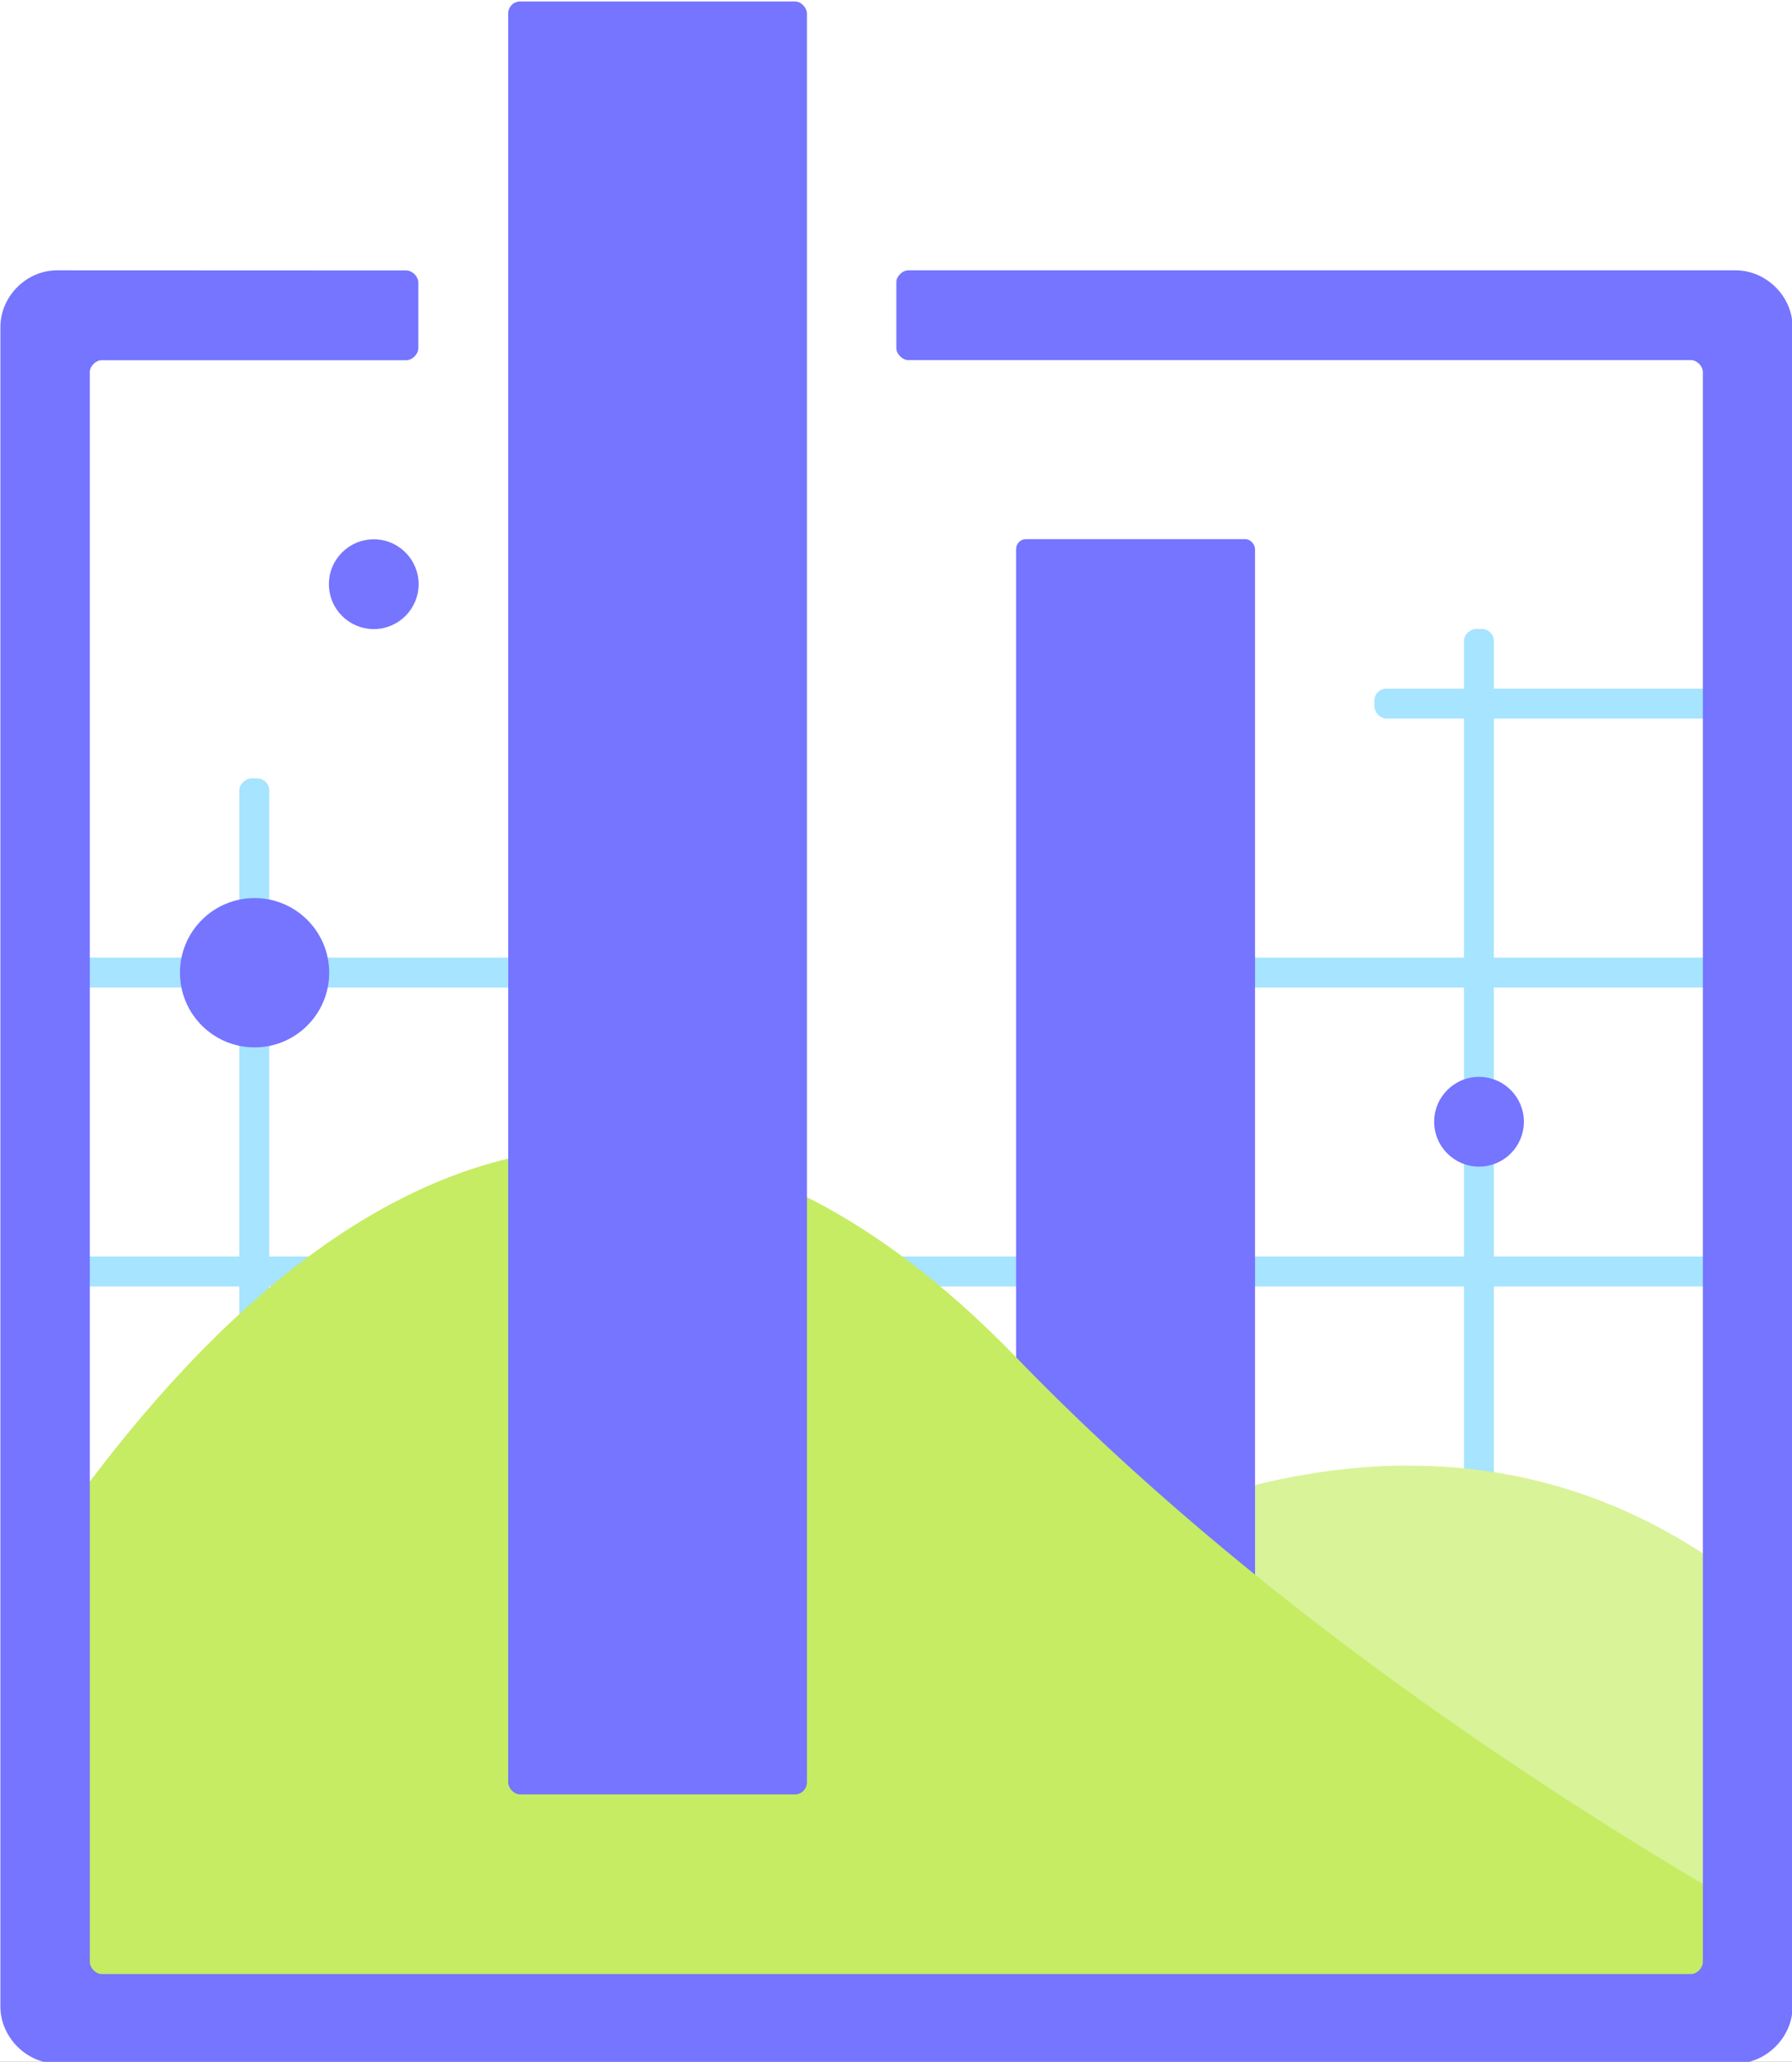 <?xml version="1.0" encoding="UTF-8" standalone="no"?>
<!-- Created with Inkscape (http://www.inkscape.org/) -->

<svg
   xmlns:dc="http://purl.org/dc/elements/1.1/"
   xmlns:cc="http://creativecommons.org/ns#"
   xmlns:rdf="http://www.w3.org/1999/02/22-rdf-syntax-ns#"
   xmlns:svg="http://www.w3.org/2000/svg"
   xmlns="http://www.w3.org/2000/svg"
   xmlns:sodipodi="http://sodipodi.sourceforge.net/DTD/sodipodi-0.dtd"
   xmlns:inkscape="http://www.inkscape.org/namespaces/inkscape"
   width="300"
   height="344.976"
   viewBox="0 0 79.375 91.275"
   version="1.1"
   id="svg879"
   inkscape:version="0.92.2 5c3e80d, 2017-08-06"
   sodipodi:docname="frappe-charts-symbol.svg"
   inkscape:export-filename="/home/raghu/work/opensource/erpnext/production/Logos/frappe-charts-logo-04.png"
   inkscape:export-xdpi="92.841957"
   inkscape:export-ydpi="92.841957">
  <rect x="0" y="0" width="79.375" height="91.275" fill="#333333" stroke="none"/>
  <defs
     id="defs873" />
  <sodipodi:namedview
     id="base"
     pagecolor="#ffffff"
     bordercolor="#666666"
     borderopacity="1.0"
     inkscape:pageopacity="0.0"
     inkscape:pageshadow="2"
     inkscape:zoom="1"
     inkscape:cx="152.3654"
     inkscape:cy="202.17694"
     inkscape:document-units="px"
     inkscape:current-layer="g1310"
     showgrid="true"
     inkscape:window-width="1920"
     inkscape:window-height="1029"
     inkscape:window-x="0"
     inkscape:window-y="24"
     inkscape:window-maximized="1"
     inkscape:snap-global="true"
     units="px"
     showguides="true">
    <inkscape:grid
       type="xygrid"
       id="grid836"
       originx="-54.237"
       originy="-52.917" />
  </sodipodi:namedview>
  <g
     inkscape:label="Layer 1"
     inkscape:groupmode="layer"
     id="layer1"
     transform="translate(-11.455,-70.324)">
    <rect
       style="opacity:1;vector-effect:none;fill:#ffffff;fill-opacity:1;stroke:none;stroke-width:0.77;stroke-linecap:butt;stroke-linejoin:miter;stroke-miterlimit:4;stroke-dasharray:none;stroke-dashoffset:0;stroke-opacity:1"
       id="rect1466"
       width="136.792"
       height="136.792"
       x="-83.803"
       y="-768.732"
       rx="0.071"
       ry="0.074"
       inkscape:export-xdpi="92.841957"
       inkscape:export-ydpi="92.841957" />
    <g
       transform="matrix(6.493,0,0,6.493,-343.279,-1053.29)"
       id="g1310"
       inkscape:export-xdpi="92.841957"
       inkscape:export-ydpi="92.841957">
      <rect
         style="opacity:1;vector-effect:none;fill:#ffffff;fill-opacity:1;stroke:none;stroke-width:0.611;stroke-linecap:round;stroke-linejoin:miter;stroke-miterlimit:4;stroke-dasharray:none;stroke-dashoffset:0;stroke-opacity:1"
         id="rect1097"
         width="19.968"
         height="19.968"
         x="50.765"
         y="170.41"
         rx="0.082"
         ry="0.082"
         inkscape:export-xdpi="92.841957"
         inkscape:export-ydpi="92.841957" />
      <g
         id="g1095"
         transform="translate(-0.408)"
         inkscape:export-xdpi="92.841957"
         inkscape:export-ydpi="92.841957">
        <rect
           rx="0.082"
           ry="0.082"
           style="opacity:1;vector-effect:none;fill:#a6e4ff;fill-opacity:1;stroke:none;stroke-width:0.058;stroke-linecap:butt;stroke-linejoin:miter;stroke-miterlimit:4;stroke-dasharray:none;stroke-dashoffset:0;stroke-opacity:1"
           id="rect848"
           width="6.193"
           height="0.204"
           x="177.338"
           y="-65.232"
           transform="rotate(90)" />
        <rect
           y="179.579"
           x="55.451"
           height="0.204"
           width="3.056"
           id="rect838"
           style="opacity:1;vector-effect:none;fill:#a6e4ff;fill-opacity:1;stroke:none;stroke-width:0.04;stroke-linecap:butt;stroke-linejoin:miter;stroke-miterlimit:4;stroke-dasharray:none;stroke-dashoffset:0;stroke-opacity:1" />
        <rect
           y="181.617"
           x="55.59"
           height="0.204"
           width="11.247"
           id="rect852"
           style="opacity:1;vector-effect:none;fill:#a6e4ff;fill-opacity:1;stroke:none;stroke-width:0.077;stroke-linecap:butt;stroke-linejoin:miter;stroke-miterlimit:4;stroke-dasharray:none;stroke-dashoffset:0;stroke-opacity:1" />
        <rect
           style="opacity:1;vector-effect:none;fill:#a6e4ff;fill-opacity:1;stroke:none;stroke-width:0.058;stroke-linecap:butt;stroke-linejoin:miter;stroke-miterlimit:4;stroke-dasharray:none;stroke-dashoffset:0;stroke-opacity:1"
           id="rect844"
           width="5.094"
           height="0.204"
           x="62.123"
           y="179.579" />
        <path
           inkscape:connector-curvature="0"
           id="path832"
           d="m 64.621,183.042 c -0.474,0.004 -0.992,0.094 -1.557,0.295 -4.345,1.541 -6.677,3.08 -7.428,3.627 0.05,0.022 0.108,0.035 0.169,0.035 H 66.714 c 0.195,0 0.352,-0.126 0.352,-0.283 v -2.772 c -0.634,-0.531 -1.439,-0.91 -2.444,-0.901 z"
           style="fill:#d9f399;fill-opacity:1;stroke:none;stroke-width:0.058px;stroke-linecap:butt;stroke-linejoin:miter;stroke-opacity:1" />
        <ellipse
           ry="0.306"
           rx="0.306"
           style="opacity:1;vector-effect:none;fill:#7575ff;fill-opacity:1;stroke:none;stroke-width:0.047;stroke-linecap:butt;stroke-linejoin:miter;stroke-miterlimit:4;stroke-dasharray:none;stroke-dashoffset:0;stroke-opacity:1"
           id="circle824"
           cx="65.131"
           cy="180.698" />
        <rect
           rx="0.082"
           ry="0.082"
           transform="rotate(90)"
           y="-56.878"
           x="178.357"
           height="0.204"
           width="3.958"
           id="rect840"
           style="opacity:1;vector-effect:none;fill:#a6e4ff;fill-opacity:1;stroke:none;stroke-width:0.055;stroke-linecap:butt;stroke-linejoin:miter;stroke-miterlimit:4;stroke-dasharray:none;stroke-dashoffset:0;stroke-opacity:1" />
        <rect
           rx="0.082"
           ry="0.082"
           style="opacity:1;vector-effect:none;fill:#a6e4ff;fill-opacity:1;stroke:none;stroke-width:0.039;stroke-linecap:butt;stroke-linejoin:miter;stroke-miterlimit:4;stroke-dasharray:none;stroke-dashoffset:0;stroke-opacity:1"
           id="rect900"
           width="2.811"
           height="0.204"
           x="64.417"
           y="177.745" />
        <rect
           style="opacity:1;vector-effect:none;fill:#7575ff;fill-opacity:1;stroke:none;stroke-width:0.173;stroke-linecap:butt;stroke-linejoin:miter;stroke-miterlimit:4;stroke-dasharray:none;stroke-dashoffset:0;stroke-opacity:1"
           id="rect12"
           width="1.63"
           height="9.727"
           x="61.973"
           y="176.726"
           rx="0.066"
           ry="0.068" />
        <path
           inkscape:connector-curvature="0"
           id="path828"
           d="m 59.124,180.87 c -1.466,0.025 -2.725,1.217 -3.691,2.584 v 3.241 c 0,0.159 0.157,0.287 0.352,0.287 H 66.696 c 0.195,0 0.352,-0.128 0.352,-0.287 v -0.572 c -1.471,-0.844 -3.473,-2.163 -5.068,-3.812 -1.014,-1.048 -1.972,-1.457 -2.856,-1.441 z"
           style="fill:#c5ec63;fill-opacity:1;stroke:none;stroke-width:0.058px;stroke-linecap:butt;stroke-linejoin:miter;stroke-opacity:1" />
        <ellipse
           ry="0.509"
           rx="0.509"
           cy="179.682"
           cx="56.778"
           id="path822"
           style="opacity:1;vector-effect:none;fill:#7575ff;fill-opacity:1;stroke:none;stroke-width:0.068;stroke-linecap:butt;stroke-linejoin:miter;stroke-miterlimit:4;stroke-dasharray:none;stroke-dashoffset:0;stroke-opacity:1" />
        <rect
           style="opacity:1;vector-effect:none;fill:#7575ff;fill-opacity:1;stroke:none;stroke-width:0.205;stroke-linecap:butt;stroke-linejoin:miter;stroke-miterlimit:4;stroke-dasharray:none;stroke-dashoffset:0;stroke-opacity:1"
           id="rect10"
           width="2.038"
           height="12.224"
           x="58.508"
           y="173.06"
           rx="0.082"
           ry="0.082" />
        <ellipse
           ry="0.306"
           rx="0.306"
           cy="177.033"
           cx="57.591"
           id="circle1026"
           style="opacity:1;vector-effect:none;fill:#7575ff;fill-opacity:1;stroke:none;stroke-width:0.047;stroke-linecap:butt;stroke-linejoin:miter;stroke-miterlimit:4;stroke-dasharray:none;stroke-dashoffset:0;stroke-opacity:1" />
        <path
           sodipodi:nodetypes="ssssssscccccccccccccccccs"
           id="rect1015"
           d="m 55.431,174.893 c -0.209,0 -0.387,0.177 -0.387,0.387 v 11.45 c 0,0.209 0.178,0.389 0.387,0.389 h 11.45 c 0.209,0 0.389,-0.179 0.389,-0.389 v -11.45 c 0,-0.209 -0.179,-0.387 -0.389,-0.387 h -5.642 c -0.042,0 -0.083,0.041 -0.083,0.081 v 0.449 c 0,0.041 0.041,0.082 0.081,0.082 h 5.339 c 0.041,0 0.082,0.041 0.082,0.082 v 10.84 c 0,0.041 -0.041,0.082 -0.082,0.082 l -10.84,-4e-5 c -0.041,0 -0.082,-0.041 -0.082,-0.082 v -10.84 c 0,-0.041 0.041,-0.081 0.081,-0.081 h 2.078 c 0.041,0 0.082,-0.041 0.082,-0.082 v -0.448 c 0,-0.041 -0.041,-0.082 -0.082,-0.082 z"
           style="color:#000000;font-style:normal;font-variant:normal;font-weight:normal;font-stretch:normal;font-size:medium;line-height:normal;font-family:sans-serif;font-variant-ligatures:normal;font-variant-position:normal;font-variant-caps:normal;font-variant-numeric:normal;font-variant-alternates:normal;font-feature-settings:normal;text-indent:0;text-align:start;text-decoration:none;text-decoration-line:none;text-decoration-style:solid;text-decoration-color:#000000;letter-spacing:normal;word-spacing:normal;text-transform:none;writing-mode:lr-tb;direction:ltr;text-orientation:mixed;dominant-baseline:auto;baseline-shift:baseline;text-anchor:start;white-space:normal;shape-padding:0;clip-rule:nonzero;display:inline;overflow:visible;visibility:visible;opacity:1;isolation:auto;mix-blend-mode:normal;color-interpolation:sRGB;color-interpolation-filters:linearRGB;solid-color:#000000;solid-opacity:1;vector-effect:none;fill:#7575ff;fill-opacity:1;fill-rule:nonzero;stroke:none;stroke-width:0.611;stroke-linecap:round;stroke-linejoin:miter;stroke-miterlimit:4;stroke-dasharray:none;stroke-dashoffset:0;stroke-opacity:1;color-rendering:auto;image-rendering:auto;shape-rendering:auto;text-rendering:auto;enable-background:accumulate"
           inkscape:connector-curvature="0" />
      </g>
    </g>
  </g>
</svg>
